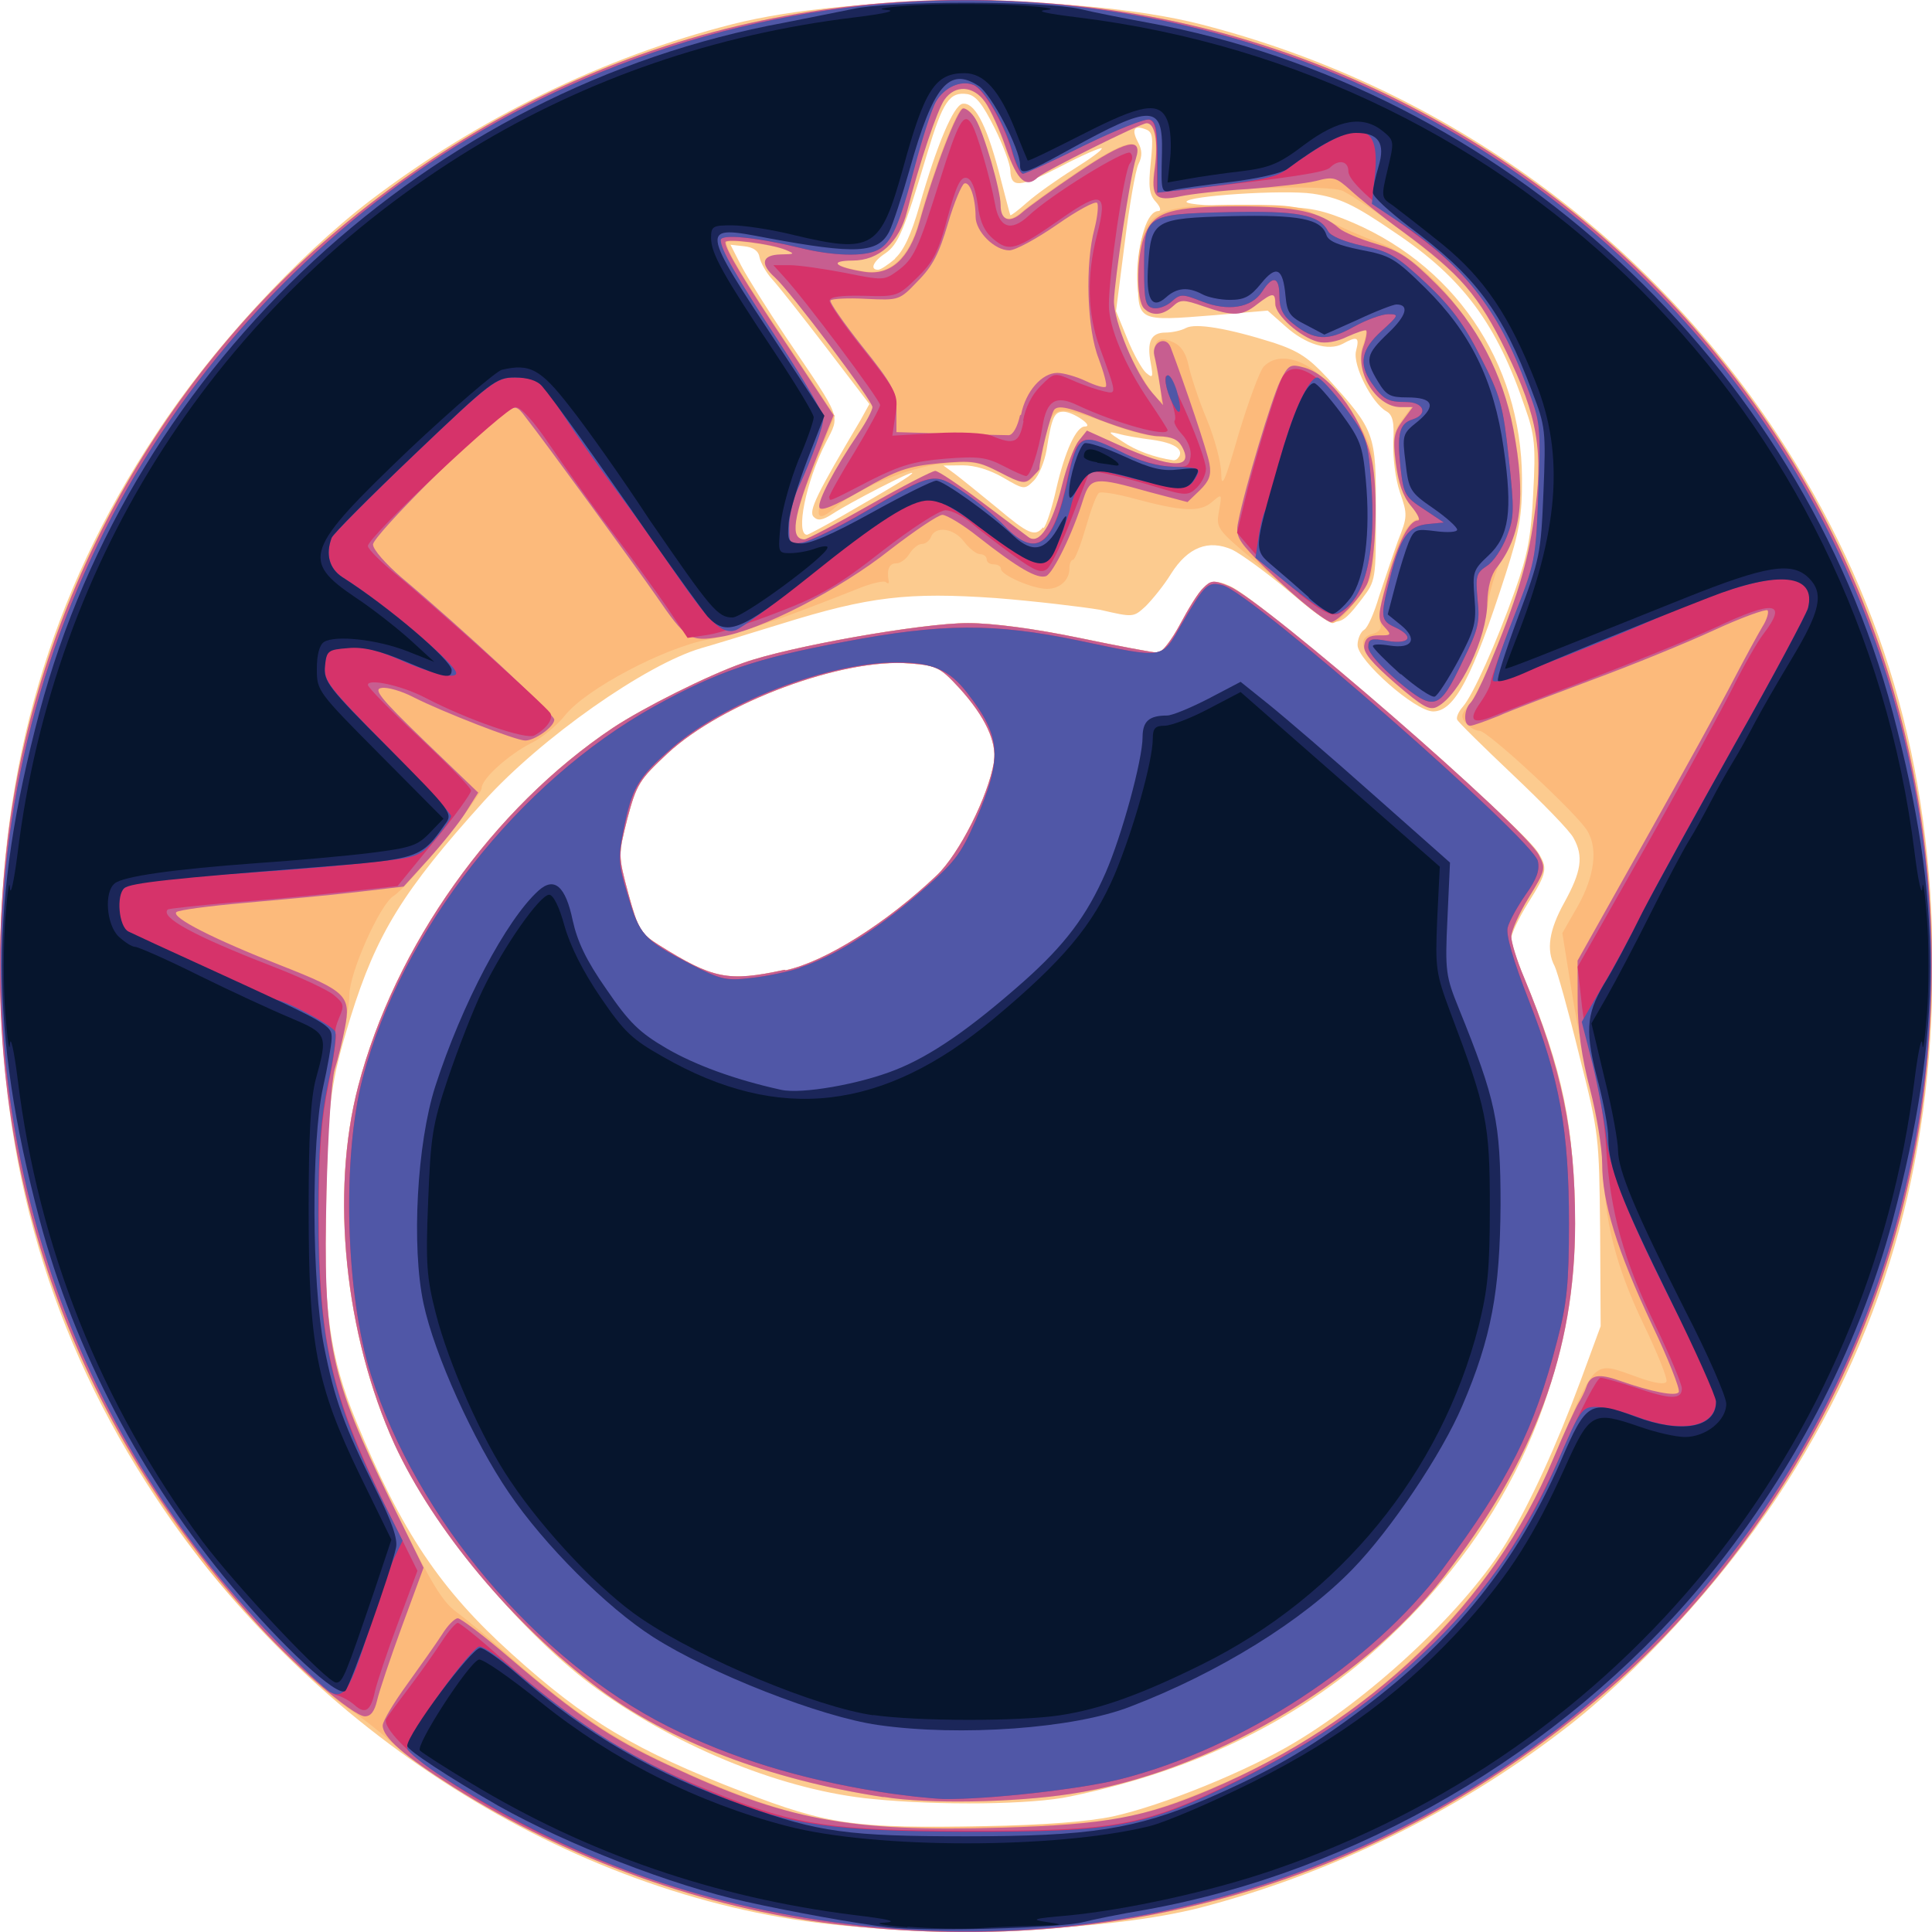 <?xml version="1.0" encoding="UTF-8" standalone="no"?>
<!-- Created with Inkscape (http://www.inkscape.org/) -->

<svg
   xmlns:dc="http://purl.org/dc/elements/1.1/"
   xmlns:cc="http://creativecommons.org/ns#"
   xmlns:rdf="http://www.w3.org/1999/02/22-rdf-syntax-ns#"
   xmlns:svg="http://www.w3.org/2000/svg"
   xmlns="http://www.w3.org/2000/svg"
   xmlns:sodipodi="http://sodipodi.sourceforge.net/DTD/sodipodi-0.dtd"
   xmlns:inkscape="http://www.inkscape.org/namespaces/inkscape"
   version="1.1"
   id="svg46"
   width="113.386"
   height="113.386"
   viewBox="0 0 113.386 113.386"
   sodipodi:docname="10_1.svg"
   inkscape:version="0.92.4 (5da689c313, 2019-01-14)">
  <defs
     id="defs50" />
  <sodipodi:namedview
     pagecolor="#ffffff"
     bordercolor="#666666"
     borderopacity="1"
     objecttolerance="10"
     gridtolerance="10"
     guidetolerance="10"
     inkscape:pageopacity="0"
     inkscape:pageshadow="2"
     inkscape:window-width="1366"
     inkscape:window-height="715"
     id="namedview48"
     showgrid="false"
     inkscape:zoom="1.9496253"
     inkscape:cx="1.8918366"
     inkscape:cy="1.8920375"
     inkscape:window-x="-8"
     inkscape:window-y="-8"
     inkscape:window-maximized="1"
     inkscape:current-layer="svg46" />
  <g
     id="g56"
     transform="matrix(29.97,0,0,29.967,0.013,0.009)">
    <path
       style="fill:#fccb8f;stroke-width:0.01"
       d="M 1.623,3.768 C 1.115,3.712 0.606,3.39 0.305,2.933 0.098,2.62 -1.0911357e-4,2.284 -1.0911357e-4,1.891 -1.0911357e-4,1.499 0.098,1.162 0.305,0.85 0.414,0.683 0.58,0.503 0.725,0.392 0.935,0.232 1.182,0.111 1.434,0.047 c 0.237,-0.06 0.679,-0.06 0.916,0 0.465,0.119 0.866,0.404 1.129,0.802 0.206,0.313 0.305,0.649 0.305,1.042 0,0.392 -0.098,0.729 -0.305,1.042 C 3.368,3.1 3.203,3.28 3.058,3.39 2.848,3.551 2.6,3.671 2.349,3.736 2.177,3.78 1.858,3.794 1.623,3.768 Z M 2.179,3.557 C 2.275,3.536 2.443,3.468 2.537,3.411 2.695,3.316 2.874,3.146 2.951,3.018 2.998,2.939 3.047,2.832 3.095,2.703 L 3.134,2.597 3.133,2.409 C 3.131,2.225 3.131,2.22 3.092,2.066 3.071,1.98 3.049,1.902 3.044,1.892 3.027,1.86 3.033,1.821 3.063,1.767 3.096,1.707 3.101,1.677 3.081,1.641 3.074,1.627 3.02,1.572 2.962,1.517 2.904,1.462 2.855,1.414 2.853,1.409 2.851,1.404 2.856,1.393 2.864,1.384 2.884,1.361 2.93,1.259 2.966,1.157 2.991,1.087 2.998,1.05 3.002,0.965 3.007,0.873 3.005,0.851 2.986,0.798 2.931,0.634 2.864,0.544 2.731,0.455 2.651,0.4 2.623,0.387 2.57,0.379 c -0.056,-0.008 -0.247,0.004 -0.247,0.016 0,0.005 0.055,0.009 0.123,0.009 0.108,0 0.13,0.003 0.184,0.024 0.215,0.084 0.349,0.28 0.35,0.509 3.648e-4,0.072 -0.005,0.103 -0.032,0.187 -0.065,0.202 -0.1,0.269 -0.142,0.269 -0.035,0 -0.148,-0.1 -0.148,-0.13 0,-0.012 0.006,-0.026 0.013,-0.03 0.007,-0.004 0.02,-0.034 0.029,-0.065 C 2.711,1.135 2.727,1.087 2.737,1.059 2.756,1.012 2.756,1.007 2.741,0.964 2.732,0.938 2.727,0.895 2.728,0.866 2.73,0.826 2.727,0.812 2.714,0.805 2.686,0.789 2.648,0.715 2.655,0.687 2.662,0.66 2.658,0.657 2.629,0.673 2.601,0.688 2.556,0.674 2.517,0.639 l -0.035,-0.031 -0.105,0.009 c -0.151,0.012 -0.149,0.013 -0.149,-0.075 0,-0.073 0.018,-0.129 0.04,-0.129 0.006,0 0.004,-0.008 -0.005,-0.018 -0.013,-0.014 -0.015,-0.029 -0.01,-0.077 0.005,-0.05 0.004,-0.06 -0.01,-0.065 -0.023,-0.009 -0.028,6.0208e-4 -0.015,0.025 0.008,0.015 0.009,0.027 0.001,0.043 -0.006,0.012 -0.018,0.082 -0.027,0.155 l -0.017,0.133 0.022,0.054 c 0.012,0.03 0.029,0.06 0.037,0.067 0.013,0.011 0.014,0.009 0.009,-0.019 -0.008,-0.042 3.083e-4,-0.06 0.029,-0.06 0.013,0 0.031,-0.004 0.04,-0.009 0.019,-0.01 0.082,5.63e-4 0.172,0.029 0.048,0.016 0.068,0.029 0.105,0.069 0.094,0.104 0.095,0.108 0.095,0.261 0,0.134 -3.869e-4,0.136 -0.027,0.171 -0.048,0.063 -0.053,0.062 -0.143,-0.014 -0.044,-0.037 -0.095,-0.074 -0.112,-0.082 -0.046,-0.02 -0.086,-0.005 -0.119,0.047 -0.014,0.023 -0.037,0.051 -0.05,0.064 -0.024,0.022 -0.024,0.022 -0.089,0.007 C 2.118,1.188 2.026,1.177 1.95,1.171 1.778,1.159 1.701,1.168 1.531,1.221 1.463,1.242 1.391,1.264 1.373,1.269 1.264,1.301 1.059,1.445 0.947,1.569 0.789,1.744 0.737,1.828 0.686,1.992 0.647,2.119 0.642,2.157 0.637,2.352 c -0.005,0.208 0.008,0.305 0.06,0.431 0.089,0.217 0.165,0.33 0.305,0.456 0.145,0.131 0.242,0.189 0.452,0.27 0.166,0.064 0.219,0.072 0.475,0.067 0.116,-0.002 0.203,-0.009 0.25,-0.019 z M 1.709,3.523 C 1.538,3.507 1.333,3.425 1.171,3.309 1.023,3.203 0.847,2.99 0.772,2.828 0.675,2.614 0.646,2.337 0.701,2.127 0.773,1.852 0.965,1.582 1.2,1.425 1.259,1.386 1.384,1.323 1.455,1.298 c 0.089,-0.032 0.35,-0.078 0.44,-0.078 0.049,4.8e-5 0.131,0.011 0.218,0.029 0.077,0.016 0.146,0.029 0.154,0.029 0.008,9.6e-5 0.029,-0.028 0.048,-0.063 0.041,-0.077 0.056,-0.087 0.098,-0.065 0.068,0.035 0.56,0.462 0.597,0.517 0.021,0.032 0.02,0.041 -0.018,0.101 -0.018,0.029 -0.033,0.06 -0.033,0.07 0,0.01 0.011,0.044 0.025,0.077 0.076,0.179 0.099,0.291 0.099,0.477 C 3.081,2.707 2.959,2.982 2.717,3.209 2.554,3.363 2.347,3.466 2.095,3.518 2.021,3.534 1.84,3.536 1.709,3.523 Z M 1.538,1.9 C 1.616,1.883 1.735,1.808 1.834,1.714 1.878,1.672 1.935,1.559 1.946,1.492 c 0.006,-0.039 -0.017,-0.089 -0.068,-0.145 -0.037,-0.04 -0.044,-0.044 -0.097,-0.048 -0.131,-0.011 -0.366,0.076 -0.474,0.176 -0.056,0.052 -0.061,0.061 -0.079,0.128 -0.018,0.072 -0.018,0.072 0.002,0.147 0.019,0.069 0.024,0.078 0.059,0.1 0.107,0.067 0.136,0.073 0.247,0.049 z M 1.649,1.01 c 0.099,-0.057 0.137,-0.08 0.137,-0.084 0,-0.005 -0.119,0.056 -0.156,0.08 -0.02,0.013 -0.029,0.014 -0.037,0.006 -0.011,-0.011 0.006,-0.045 0.092,-0.19 L 1.702,0.791 1.618,0.681 C 1.572,0.621 1.524,0.56 1.512,0.547 c -0.012,-0.013 -0.023,-0.033 -0.025,-0.043 -0.002,-0.013 -0.012,-0.02 -0.03,-0.022 l -0.027,-0.003 0.021,0.041 c 0.012,0.023 0.052,0.087 0.089,0.142 0.109,0.161 0.105,0.149 0.077,0.204 -0.04,0.078 -0.06,0.181 -0.037,0.181 0.002,0 0.034,-0.017 0.069,-0.037 z M 2.043,1.034 C 2.049,1.028 2.06,0.993 2.068,0.957 2.085,0.883 2.107,0.835 2.124,0.835 2.143,0.835 2.101,0.806 2.082,0.806 c -0.018,0 -0.023,0.011 -0.033,0.075 -0.004,0.023 -0.015,0.05 -0.025,0.06 -0.018,0.018 -0.019,0.018 -0.06,-0.006 -0.026,-0.015 -0.055,-0.024 -0.079,-0.024 l -0.038,4.2763e-4 0.022,0.016 c 0.012,0.009 0.049,0.039 0.082,0.066 0.063,0.053 0.075,0.058 0.091,0.039 z M 2.308,0.895 c 0.01,-0.016 -0.01,-0.028 -0.052,-0.034 -0.024,-0.003 -0.054,-0.008 -0.067,-0.012 -0.021,-0.005 -0.02,-0.003 0.008,0.015 0.026,0.018 0.064,0.032 0.1,0.037 0.004,5.4053e-4 0.009,-0.002 0.011,-0.007 z M 1.752,0.506 c 0.017,-0.015 0.032,-0.047 0.048,-0.103 0.035,-0.123 0.067,-0.196 0.084,-0.2 0.023,-0.004 0.046,0.037 0.071,0.131 0.012,0.046 0.022,0.085 0.023,0.087 2.525e-4,0.002 0.015,-0.009 0.033,-0.025 0.018,-0.016 0.059,-0.045 0.091,-0.065 0.032,-0.02 0.057,-0.038 0.055,-0.041 -0.002,-0.002 -0.039,0.014 -0.081,0.036 -0.08,0.041 -0.097,0.043 -0.098,0.007 -3.505e-4,-0.012 -0.014,-0.049 -0.031,-0.083 -0.023,-0.046 -0.036,-0.063 -0.053,-0.066 -0.035,-0.005 -0.048,0.014 -0.079,0.117 -0.045,0.151 -0.057,0.178 -0.082,0.195 -0.023,0.015 -0.031,0.032 -0.014,0.032 0.005,0 0.02,-0.01 0.034,-0.022 z"
       id="path70"
       inkscape:connector-curvature="0" />
    <path
       style="fill:#fcba7b;stroke-width:0.01"
       d="M 1.635,3.768 C 1.447,3.745 1.25,3.686 1.071,3.6 0.954,3.544 0.815,3.458 0.763,3.409 0.742,3.39 0.705,3.361 0.682,3.346 0.626,3.311 0.461,3.145 0.392,3.053 0.082,2.643 -0.046,2.167 0.014,1.648 0.068,1.187 0.306,0.748 0.662,0.449 1.081,0.098 1.583,-0.05 2.134,0.014 2.614,0.071 3.067,0.324 3.375,0.711 3.692,1.108 3.83,1.608 3.768,2.134 3.714,2.595 3.477,3.035 3.121,3.333 2.7,3.686 2.19,3.835 1.635,3.768 Z M 2.212,3.557 C 2.291,3.539 2.437,3.479 2.527,3.426 2.757,3.292 2.947,3.084 3.038,2.866 3.127,2.654 3.116,2.665 3.207,2.697 c 0.033,0.012 0.054,0.015 0.056,0.008 0.002,-0.006 -0.018,-0.056 -0.045,-0.112 C 3.164,2.481 3.14,2.386 3.14,2.286 3.14,2.249 3.13,2.183 3.116,2.131 3.103,2.081 3.085,1.992 3.076,1.933 L 3.059,1.827 3.09,1.773 C 3.122,1.715 3.129,1.662 3.108,1.627 3.089,1.594 2.913,1.431 2.897,1.431 c -0.008,0 -0.02,-0.007 -0.027,-0.015 -0.01,-0.012 -0.009,-0.018 0.003,-0.031 0.008,-0.009 0.026,-0.043 0.04,-0.074 C 2.995,1.127 3.026,0.976 3.008,0.854 2.993,0.76 2.916,0.604 2.854,0.543 2.81,0.499 2.679,0.4 2.63,0.374 c -0.025,-0.013 -0.251,-0.007 -0.318,0.009 -0.051,0.012 -0.06,0.003 -0.052,-0.055 0.007,-0.052 5.423e-4,-0.088 -0.016,-0.088 -0.012,0 -0.2,0.094 -0.213,0.106 -0.023,0.022 -0.04,0.007 -0.062,-0.056 C 1.957,0.255 1.938,0.214 1.928,0.199 1.905,0.167 1.87,0.165 1.848,0.194 c -0.014,0.02 -0.049,0.124 -0.073,0.218 -0.015,0.061 -0.055,0.097 -0.107,0.097 -0.048,3.3527e-4 -0.034,0.013 0.023,0.022 0.051,0.008 0.088,-0.025 0.108,-0.097 0.029,-0.104 0.075,-0.223 0.086,-0.223 0.006,0 0.017,0.009 0.024,0.021 0.016,0.026 0.049,0.139 0.049,0.168 0,0.03 0.017,0.037 0.042,0.015 0.011,-0.01 0.061,-0.046 0.11,-0.079 0.092,-0.062 0.127,-0.071 0.113,-0.027 -0.011,0.033 -0.042,0.237 -0.043,0.278 -2.66e-4,0.019 0.008,0.055 0.018,0.078 0.023,0.054 0.068,0.125 0.074,0.119 0.003,-0.003 1.882e-4,-0.028 -0.006,-0.055 -0.013,-0.059 -0.004,-0.075 0.031,-0.059 0.016,0.007 0.025,0.022 0.03,0.045 0.004,0.019 0.019,0.066 0.035,0.104 0.016,0.038 0.029,0.087 0.029,0.108 4.1e-4,0.031 0.007,0.017 0.034,-0.077 0.019,-0.063 0.041,-0.123 0.049,-0.132 0.021,-0.023 0.059,-0.021 0.096,0.005 0.042,0.03 0.106,0.118 0.115,0.16 0.009,0.044 0.009,0.208 -2.679e-4,0.243 -0.008,0.029 -0.061,0.094 -0.076,0.094 -0.005,0 -0.026,-0.014 -0.046,-0.031 -0.02,-0.017 -0.069,-0.059 -0.109,-0.093 -0.072,-0.06 -0.073,-0.063 -0.067,-0.096 0.006,-0.034 0.006,-0.034 -0.014,-0.017 -0.023,0.02 -0.057,0.019 -0.153,-0.007 -0.033,-0.009 -0.064,-0.014 -0.068,-0.011 -0.005,0.003 -0.016,0.033 -0.026,0.068 -0.01,0.034 -0.021,0.063 -0.025,0.063 -0.004,0 -0.007,0.008 -0.007,0.017 0,0.023 -0.019,0.04 -0.044,0.04 -0.028,0 -0.09,-0.027 -0.09,-0.039 0,-0.005 -0.006,-0.009 -0.014,-0.009 -0.008,0 -0.014,-0.004 -0.014,-0.01 0,-0.005 -0.006,-0.01 -0.013,-0.01 -0.007,0 -0.021,-0.011 -0.031,-0.024 -0.02,-0.027 -0.056,-0.032 -0.065,-0.01 -0.003,0.008 -0.011,0.014 -0.018,0.014 -0.007,0 -0.018,0.009 -0.024,0.019 -0.007,0.011 -0.018,0.019 -0.026,0.019 -0.014,0 -0.019,0.012 -0.015,0.034 0.001,0.005 -0.001,0.007 -0.005,0.003 -0.004,-0.004 -0.029,0.002 -0.056,0.013 -0.156,0.062 -0.23,0.087 -0.292,0.099 -0.086,0.016 -0.24,0.097 -0.281,0.149 -0.015,0.019 -0.044,0.043 -0.064,0.053 -0.046,0.023 -0.099,0.071 -0.099,0.089 0,0.016 -0.145,0.195 -0.172,0.211 -0.027,0.016 -0.087,0.151 -0.087,0.194 0,0.019 -0.009,0.067 -0.02,0.107 -0.017,0.059 -0.021,0.107 -0.025,0.277 -0.007,0.307 0.004,0.357 0.141,0.638 0.063,0.128 0.086,0.167 0.114,0.187 0.019,0.014 0.07,0.056 0.112,0.094 0.113,0.099 0.193,0.153 0.304,0.205 0.136,0.064 0.263,0.106 0.351,0.116 0.114,0.013 0.474,0.004 0.554,-0.014 z M 1.728,3.519 C 1.506,3.485 1.31,3.41 1.171,3.306 1.004,3.181 0.849,2.995 0.772,2.828 0.675,2.614 0.646,2.337 0.701,2.127 0.773,1.852 0.965,1.582 1.2,1.425 1.259,1.386 1.384,1.323 1.455,1.298 c 0.089,-0.032 0.35,-0.078 0.44,-0.078 0.049,4.8e-5 0.131,0.011 0.218,0.029 0.077,0.016 0.146,0.029 0.154,0.029 0.008,1.229e-4 0.027,-0.025 0.043,-0.055 0.016,-0.03 0.036,-0.063 0.046,-0.072 0.015,-0.015 0.02,-0.016 0.051,-0.003 0.069,0.029 0.577,0.47 0.606,0.526 0.014,0.027 0.013,0.03 -0.02,0.084 -0.019,0.031 -0.034,0.065 -0.034,0.076 0,0.011 0.011,0.047 0.025,0.08 0.074,0.179 0.1,0.303 0.1,0.482 -2.78e-5,0.25 -0.079,0.463 -0.258,0.693 -0.163,0.21 -0.463,0.384 -0.73,0.424 -0.112,0.017 -0.279,0.02 -0.365,0.006 z M 1.538,1.9 C 1.616,1.883 1.735,1.808 1.834,1.714 1.878,1.672 1.935,1.559 1.946,1.492 c 0.006,-0.039 -0.017,-0.089 -0.068,-0.145 -0.037,-0.04 -0.044,-0.044 -0.097,-0.048 -0.131,-0.011 -0.366,0.076 -0.474,0.176 -0.056,0.052 -0.061,0.061 -0.079,0.128 -0.018,0.072 -0.018,0.072 0.002,0.147 0.019,0.069 0.024,0.078 0.059,0.1 0.107,0.067 0.136,0.073 0.247,0.049 z M 2.732,1.338 c -0.065,-0.056 -0.08,-0.088 -0.044,-0.097 0.013,-0.004 0.018,-0.01 0.014,-0.022 -0.007,-0.021 0.027,-0.147 0.048,-0.179 0.008,-0.012 0.019,-0.023 0.025,-0.023 0.006,0 -3.063e-4,-0.013 -0.013,-0.028 -0.016,-0.019 -0.025,-0.045 -0.03,-0.084 -0.006,-0.048 -0.004,-0.06 0.013,-0.083 l 0.02,-0.027 h -0.024 c -0.047,0 -0.09,-0.069 -0.073,-0.118 0.006,-0.016 0.008,-0.03 0.006,-0.032 -0.002,-0.002 -0.019,0.004 -0.037,0.012 -0.02,0.01 -0.043,0.014 -0.058,0.01 -0.034,-0.009 -0.083,-0.052 -0.083,-0.074 0,-0.023 -0.005,-0.023 -0.036,8.5347e-4 -0.029,0.023 -0.046,0.024 -0.103,0.004 -0.04,-0.013 -0.045,-0.013 -0.059,0 -0.018,0.018 -0.044,0.019 -0.06,0.003 -0.016,-0.016 -0.015,-0.107 0.002,-0.146 0.018,-0.044 0.053,-0.054 0.189,-0.054 0.106,0 0.116,0.002 0.165,0.028 0.029,0.015 0.075,0.035 0.103,0.045 0.11,0.037 0.231,0.199 0.264,0.355 0.023,0.11 0.019,0.186 -0.013,0.247 -0.015,0.029 -0.03,0.074 -0.034,0.102 -0.011,0.081 -0.061,0.182 -0.102,0.203 -0.015,0.008 -0.029,-1.642e-4 -0.081,-0.044 z M 1.702,0.989 c 0.065,-0.037 0.123,-0.067 0.129,-0.067 0.006,0 0.046,0.027 0.09,0.06 0.044,0.033 0.085,0.064 0.093,0.07 0.021,0.015 0.046,-0.024 0.065,-0.101 0.009,-0.037 0.024,-0.077 0.033,-0.088 l 0.016,-0.02 0.062,0.028 c 0.104,0.047 0.149,0.048 0.124,0.003 -0.007,-0.014 -0.02,-0.019 -0.043,-0.019 -0.018,0 -0.062,-0.011 -0.098,-0.025 -0.036,-0.014 -0.076,-0.026 -0.088,-0.026 -0.025,-0.001 -0.032,0.013 -0.044,0.082 -0.003,0.02 -0.012,0.042 -0.02,0.05 -0.012,0.012 -0.02,0.011 -0.061,-0.01 -0.043,-0.022 -0.054,-0.024 -0.116,-0.018 -0.066,0.007 -0.167,0.049 -0.212,0.088 -0.055,0.048 -0.029,-0.029 0.051,-0.147 0.015,-0.022 0.027,-0.045 0.027,-0.051 0,-0.013 -0.161,-0.227 -0.191,-0.254 -0.03,-0.027 -0.025,-0.044 0.011,-0.045 0.028,-5.5061e-4 0.029,-0.001 0.01,-0.009 -0.029,-0.012 -0.118,-0.023 -0.118,-0.015 0,0.014 0.035,0.073 0.122,0.203 l 0.09,0.136 -0.033,0.082 C 1.552,1.013 1.546,1.056 1.575,1.056 c 0.005,0 0.062,-0.03 0.127,-0.067 z"
       id="path68"
       inkscape:connector-curvature="0" />
    <path
       style="fill:#c75e90;stroke-width:0.01"
       d="M 1.635,3.768 C 1.38,3.737 1.112,3.641 0.888,3.5 0.79,3.438 0.749,3.402 0.749,3.379 c 0,-0.009 0.022,-0.045 0.048,-0.081 0.026,-0.036 0.057,-0.08 0.068,-0.097 0.011,-0.018 0.025,-0.032 0.031,-0.032 0.006,0 0.052,0.035 0.102,0.078 0.131,0.112 0.197,0.157 0.309,0.209 0.23,0.108 0.355,0.132 0.656,0.123 0.202,-0.006 0.278,-0.02 0.407,-0.075 0.314,-0.134 0.553,-0.364 0.671,-0.647 0.022,-0.053 0.045,-0.102 0.05,-0.11 0.005,-0.008 0.012,-0.022 0.015,-0.031 0.008,-0.024 0.024,-0.027 0.066,-0.012 0.063,0.022 0.11,0.031 0.115,0.022 0.003,-0.005 -0.02,-0.064 -0.052,-0.131 -0.069,-0.147 -0.098,-0.24 -0.098,-0.316 0,-0.031 -0.011,-0.097 -0.024,-0.147 -0.016,-0.061 -0.024,-0.117 -0.024,-0.171 l -1.8e-4,-0.08 0.133,-0.237 c 0.073,-0.13 0.151,-0.271 0.173,-0.314 0.022,-0.042 0.047,-0.088 0.056,-0.103 0.009,-0.014 0.013,-0.029 0.01,-0.032 -0.003,-0.003 -0.051,0.014 -0.105,0.039 -0.054,0.025 -0.162,0.069 -0.238,0.097 -0.077,0.029 -0.16,0.06 -0.184,0.071 -0.025,0.01 -0.05,0.019 -0.055,0.019 -0.014,0 -0.013,-0.032 5.395e-4,-0.045 0.006,-0.006 0.021,-0.036 0.034,-0.067 0.056,-0.134 0.078,-0.206 0.09,-0.294 C 3.023,0.885 3.011,0.815 2.949,0.688 2.896,0.579 2.859,0.536 2.746,0.453 2.706,0.424 2.66,0.387 2.644,0.372 2.616,0.347 2.611,0.345 2.577,0.354 c -0.02,0.005 -0.081,0.012 -0.134,0.016 -0.053,0.003 -0.112,0.01 -0.131,0.014 -0.05,0.011 -0.059,0.002 -0.051,-0.055 0.007,-0.052 5.423e-4,-0.088 -0.016,-0.088 -0.012,0 -0.2,0.094 -0.213,0.106 -0.023,0.022 -0.04,0.007 -0.062,-0.056 -0.012,-0.036 -0.031,-0.077 -0.041,-0.091 -0.023,-0.033 -0.059,-0.035 -0.08,-0.005 -0.014,0.02 -0.049,0.124 -0.073,0.218 -0.015,0.061 -0.055,0.097 -0.107,0.097 -0.048,3.3527e-4 -0.034,0.013 0.023,0.022 0.051,0.008 0.088,-0.025 0.108,-0.097 0.029,-0.104 0.075,-0.223 0.086,-0.223 0.006,0 0.017,0.009 0.024,0.021 0.016,0.026 0.049,0.139 0.049,0.168 0,0.03 0.017,0.037 0.042,0.015 0.011,-0.01 0.061,-0.046 0.11,-0.079 0.092,-0.062 0.127,-0.071 0.113,-0.027 -0.011,0.033 -0.042,0.238 -0.043,0.279 -5.367e-4,0.04 0.042,0.142 0.075,0.18 l 0.021,0.024 -0.006,-0.038 c -0.003,-0.021 -0.008,-0.048 -0.011,-0.059 -0.006,-0.026 0.023,-0.04 0.032,-0.016 0.028,0.074 0.072,0.204 0.076,0.228 0.004,0.022 -5.597e-4,0.034 -0.019,0.052 l -0.024,0.023 -0.076,-0.02 C 2.143,0.933 2.135,0.934 2.121,0.977 2.1,1.045 2.062,1.122 2.048,1.128 c -0.017,0.006 -0.054,-0.015 -0.133,-0.077 -0.03,-0.024 -0.062,-0.043 -0.07,-0.043 -0.008,0 -0.054,0.031 -0.102,0.068 -0.098,0.078 -0.255,0.159 -0.333,0.171 -0.06,0.01 -0.067,0.005 -0.126,-0.081 C 1.245,1.11 1.066,0.864 1.029,0.817 1.012,0.794 1.009,0.794 0.988,0.808 0.938,0.841 0.73,1.049 0.73,1.066 c 0,0.01 0.025,0.038 0.055,0.064 0.119,0.1 0.3,0.268 0.3,0.279 0,0.014 -0.038,0.041 -0.057,0.041 -0.018,0 -0.162,-0.056 -0.219,-0.085 -0.023,-0.012 -0.051,-0.02 -0.062,-0.018 -0.017,0.002 -0.004,0.019 0.084,0.104 l 0.105,0.101 -0.024,0.038 c -0.013,0.021 -0.046,0.062 -0.073,0.092 l -0.049,0.054 -0.094,0.011 c -0.051,0.006 -0.15,0.015 -0.218,0.021 -0.069,0.006 -0.129,0.014 -0.133,0.018 -0.011,0.01 0.073,0.053 0.206,0.105 0.127,0.05 0.136,0.059 0.124,0.122 -0.005,0.026 -0.014,0.062 -0.02,0.081 -0.006,0.019 -0.013,0.122 -0.016,0.239 -0.007,0.3 0.006,0.361 0.126,0.607 l 0.064,0.13 -0.042,0.114 c -0.023,0.063 -0.045,0.128 -0.049,0.146 -0.005,0.021 -0.012,0.031 -0.024,0.031 -0.023,0 -0.146,-0.106 -0.222,-0.193 C 0.108,2.736 -0.053,2.222 0.014,1.648 0.068,1.187 0.306,0.748 0.662,0.449 1.081,0.098 1.583,-0.05 2.134,0.014 2.614,0.071 3.067,0.324 3.375,0.711 3.692,1.108 3.83,1.608 3.768,2.134 3.714,2.595 3.477,3.035 3.121,3.333 2.7,3.686 2.19,3.835 1.635,3.768 Z M 1.702,0.989 C 1.767,0.952 1.825,0.922 1.831,0.922 c 0.006,0 0.046,0.027 0.09,0.06 0.044,0.033 0.085,0.064 0.093,0.07 0.021,0.015 0.046,-0.024 0.065,-0.101 0.009,-0.037 0.024,-0.077 0.033,-0.088 l 0.016,-0.02 0.062,0.028 c 0.104,0.047 0.149,0.048 0.124,0.003 -0.008,-0.014 -0.02,-0.019 -0.046,-0.02 -0.02,-8.929e-5 -0.071,-0.015 -0.115,-0.032 -0.06,-0.025 -0.081,-0.029 -0.089,-0.02 -0.007,0.009 -0.029,0.096 -0.029,0.116 0,0.002 -0.007,0.009 -0.015,0.017 -0.013,0.013 -0.02,0.012 -0.062,-0.01 -0.043,-0.022 -0.053,-0.024 -0.119,-0.018 -0.062,0.006 -0.083,0.013 -0.152,0.053 -0.056,0.032 -0.081,0.042 -0.083,0.033 -0.003,-0.013 0.029,-0.074 0.077,-0.145 0.015,-0.022 0.027,-0.045 0.027,-0.051 0,-0.013 -0.161,-0.227 -0.191,-0.254 -0.03,-0.027 -0.025,-0.044 0.011,-0.045 0.028,-5.5061e-4 0.029,-0.001 0.01,-0.009 -0.029,-0.012 -0.118,-0.023 -0.118,-0.015 0,0.014 0.035,0.073 0.122,0.203 l 0.09,0.136 -0.033,0.082 C 1.552,1.013 1.546,1.056 1.575,1.056 c 0.005,0 0.062,-0.03 0.127,-0.067 z M 1.999,0.812 c 0.009,-0.046 0.041,-0.082 0.071,-0.082 0.012,0 0.037,0.007 0.056,0.016 0.019,0.009 0.036,0.014 0.039,0.011 0.003,-0.003 -0.004,-0.028 -0.014,-0.055 -0.023,-0.058 -0.027,-0.185 -0.008,-0.255 0.006,-0.024 0.008,-0.046 0.005,-0.05 -0.004,-0.004 -0.039,0.015 -0.079,0.043 -0.039,0.027 -0.081,0.05 -0.093,0.05 -0.029,0 -0.066,-0.037 -0.066,-0.066 -1.987e-4,-0.037 -0.011,-0.069 -0.022,-0.065 -0.005,0.002 -0.02,0.037 -0.032,0.078 -0.017,0.058 -0.03,0.084 -0.059,0.113 -0.036,0.038 -0.037,0.038 -0.101,0.035 -0.035,-0.002 -0.067,-3.5437e-4 -0.07,0.003 -0.003,0.003 0.025,0.043 0.062,0.09 0.06,0.075 0.067,0.089 0.067,0.126 v 0.042 l 0.103,0.003 c 0.057,0.002 0.11,0.003 0.117,0.003 0.008,-2.9648e-4 0.017,-0.016 0.022,-0.039 z M 1.728,3.519 C 1.506,3.485 1.31,3.41 1.171,3.306 1.004,3.181 0.849,2.995 0.772,2.828 0.675,2.614 0.646,2.337 0.701,2.127 0.773,1.852 0.965,1.582 1.2,1.425 1.259,1.386 1.384,1.323 1.455,1.298 c 0.089,-0.032 0.35,-0.078 0.44,-0.078 0.049,4.8e-5 0.131,0.011 0.218,0.029 0.077,0.016 0.146,0.029 0.154,0.029 0.008,1.229e-4 0.027,-0.025 0.043,-0.055 0.016,-0.03 0.036,-0.063 0.046,-0.072 0.015,-0.015 0.02,-0.016 0.051,-0.003 0.069,0.029 0.577,0.47 0.606,0.526 0.014,0.027 0.013,0.03 -0.02,0.084 -0.019,0.031 -0.034,0.065 -0.034,0.076 0,0.011 0.011,0.047 0.025,0.08 0.074,0.179 0.1,0.303 0.1,0.482 -2.78e-5,0.25 -0.079,0.463 -0.258,0.693 -0.163,0.21 -0.463,0.384 -0.73,0.424 -0.112,0.017 -0.279,0.02 -0.365,0.006 z M 1.538,1.9 C 1.616,1.883 1.735,1.808 1.834,1.714 1.878,1.672 1.935,1.559 1.946,1.492 c 0.006,-0.039 -0.017,-0.089 -0.068,-0.145 -0.037,-0.04 -0.044,-0.044 -0.097,-0.048 -0.131,-0.011 -0.366,0.076 -0.474,0.176 -0.056,0.052 -0.061,0.061 -0.079,0.128 -0.018,0.072 -0.018,0.072 0.002,0.147 0.019,0.069 0.024,0.078 0.059,0.1 0.107,0.067 0.136,0.073 0.247,0.049 z M 2.732,1.338 c -0.046,-0.04 -0.063,-0.06 -0.061,-0.074 0.002,-0.015 0.01,-0.02 0.029,-0.02 0.024,3.255e-4 0.025,-8.324e-4 0.011,-0.016 -0.014,-0.015 -0.014,-0.023 0.005,-0.09 0.021,-0.076 0.043,-0.119 0.06,-0.119 0.006,0 -3.063e-4,-0.013 -0.013,-0.028 -0.016,-0.019 -0.025,-0.045 -0.03,-0.084 -0.006,-0.048 -0.004,-0.06 0.013,-0.083 l 0.02,-0.027 h -0.024 c -0.047,0 -0.09,-0.069 -0.073,-0.118 0.006,-0.016 0.008,-0.03 0.006,-0.032 -0.002,-0.002 -0.019,0.004 -0.037,0.012 -0.02,0.01 -0.043,0.014 -0.058,0.01 -0.034,-0.009 -0.083,-0.052 -0.083,-0.074 0,-0.023 -0.005,-0.023 -0.036,8.5347e-4 -0.029,0.023 -0.046,0.024 -0.104,0.004 -0.04,-0.014 -0.046,-0.014 -0.061,0 -0.02,0.018 -0.041,0.019 -0.056,0.004 -0.016,-0.016 -0.015,-0.107 0.002,-0.146 0.018,-0.044 0.053,-0.054 0.185,-0.054 0.109,0 0.159,0.011 0.195,0.043 0.008,0.007 0.04,0.021 0.071,0.03 0.047,0.014 0.067,0.027 0.121,0.081 0.078,0.078 0.128,0.173 0.149,0.282 0.025,0.133 0.016,0.209 -0.032,0.271 -0.012,0.015 -0.018,0.039 -0.019,0.069 -2.89e-4,0.069 -0.054,0.181 -0.098,0.204 -0.015,0.008 -0.029,-2.227e-4 -0.081,-0.045 z M 2.549,1.178 c -0.026,-0.022 -0.066,-0.059 -0.089,-0.083 -0.036,-0.037 -0.041,-0.047 -0.036,-0.072 0.013,-0.067 0.066,-0.243 0.082,-0.276 0.017,-0.034 0.02,-0.035 0.049,-0.027 0.055,0.016 0.119,0.108 0.133,0.192 0.011,0.068 0.004,0.201 -0.012,0.233 -0.015,0.029 -0.058,0.073 -0.07,0.073 -0.006,-2.823e-4 -0.032,-0.019 -0.058,-0.041 z"
       id="path66"
       inkscape:connector-curvature="0" />
    <path
       style="fill:#d6336a;stroke-width:0.01"
       d="M 1.661,3.768 C 1.37,3.732 1.093,3.632 0.869,3.482 0.801,3.437 0.747,3.381 0.756,3.366 c 0.003,-0.006 0.024,-0.034 0.046,-0.063 0.022,-0.029 0.05,-0.069 0.063,-0.089 0.013,-0.02 0.027,-0.036 0.031,-0.036 0.004,-3.84e-5 0.043,0.031 0.086,0.07 C 1.139,3.386 1.235,3.446 1.418,3.518 1.561,3.574 1.635,3.585 1.891,3.585 2.188,3.586 2.24,3.576 2.426,3.485 2.583,3.407 2.687,3.334 2.807,3.218 2.917,3.11 2.988,3.003 3.062,2.835 c 0.033,-0.075 0.065,-0.137 0.072,-0.137 0.006,0 0.037,0.009 0.068,0.019 0.069,0.024 0.091,0.024 0.091,0.002 C 3.293,2.71 3.269,2.653 3.24,2.593 3.179,2.467 3.153,2.374 3.145,2.25 3.142,2.201 3.131,2.13 3.121,2.091 3.111,2.053 3.099,1.992 3.096,1.957 L 3.089,1.893 3.224,1.655 C 3.298,1.524 3.374,1.384 3.394,1.344 c 0.02,-0.04 0.046,-0.086 0.059,-0.103 0.048,-0.063 0.021,-0.067 -0.095,-0.012 -0.045,0.021 -0.155,0.066 -0.244,0.1 -0.089,0.034 -0.175,0.067 -0.192,0.074 -0.04,0.016 -0.048,0.007 -0.023,-0.028 0.011,-0.016 0.02,-0.034 0.02,-0.04 0,-0.006 0.02,-0.062 0.044,-0.123 C 3.007,1.101 3.007,1.097 3.012,0.964 3.017,0.833 3.017,0.826 2.991,0.757 2.936,0.612 2.884,0.541 2.772,0.459 2.683,0.393 2.64,0.353 2.64,0.335 c 0,-0.02 -0.019,-0.024 -0.036,-0.007 -0.009,0.009 -0.071,0.019 -0.284,0.043 l -0.055,0.006 v -0.069 c 0,-0.053 -0.003,-0.07 -0.015,-0.074 -0.008,-0.003 -0.065,0.02 -0.127,0.05 -0.062,0.031 -0.117,0.056 -0.121,0.056 -0.005,1.2049e-4 -0.015,-0.021 -0.022,-0.047 -0.016,-0.054 -0.055,-0.12 -0.075,-0.127 -0.025,-0.01 -0.057,0.005 -0.073,0.032 -0.009,0.015 -0.027,0.072 -0.042,0.128 -0.03,0.114 -0.045,0.149 -0.072,0.163 -0.026,0.014 -0.089,0.012 -0.153,-0.004 -0.082,-0.02 -0.155,-0.028 -0.155,-0.015 0,0.018 0.029,0.069 0.116,0.202 0.047,0.072 0.085,0.137 0.085,0.146 0,0.017 -0.021,0.076 -0.049,0.137 -0.01,0.021 -0.018,0.055 -0.018,0.076 0,0.035 0.001,0.036 0.027,0.031 0.015,-0.003 0.069,-0.029 0.12,-0.059 0.138,-0.08 0.136,-0.079 0.194,-0.04 0.027,0.018 0.064,0.049 0.082,0.068 0.061,0.063 0.095,0.038 0.122,-0.09 0.019,-0.09 0.027,-0.095 0.096,-0.06 0.031,0.016 0.076,0.03 0.1,0.032 0.039,0.003 0.043,0.001 0.046,-0.019 0.002,-0.013 -0.005,-0.031 -0.017,-0.044 -0.011,-0.012 -0.017,-0.024 -0.014,-0.027 0.003,-0.003 -8.219e-4,-0.023 -0.009,-0.044 -0.008,-0.021 -0.012,-0.04 -0.008,-0.043 0.009,-0.006 0.078,0.155 0.078,0.182 0,0.011 -0.008,0.027 -0.018,0.037 -0.017,0.016 -0.022,0.016 -0.084,-0.003 C 2.223,0.941 2.18,0.93 2.164,0.927 l -0.03,-0.006 -0.035,0.091 c -0.019,0.05 -0.041,0.096 -0.049,0.102 -0.011,0.009 -0.024,0.004 -0.064,-0.025 -0.028,-0.02 -0.065,-0.049 -0.082,-0.063 -0.017,-0.015 -0.041,-0.027 -0.053,-0.027 -0.012,9.6e-6 -0.066,0.035 -0.124,0.08 -0.084,0.066 -0.121,0.088 -0.202,0.119 -0.054,0.021 -0.117,0.042 -0.139,0.045 l -0.04,0.006 -0.041,-0.061 C 1.282,1.155 1.233,1.087 1.195,1.037 1.157,0.987 1.104,0.912 1.076,0.871 c -0.031,-0.046 -0.056,-0.074 -0.067,-0.074 -0.019,0 -0.289,0.254 -0.289,0.272 2.016e-5,0.006 0.026,0.032 0.058,0.058 0.066,0.054 0.289,0.254 0.299,0.269 0.007,0.011 -0.007,0.031 -0.031,0.044 -0.016,0.009 -0.13,-0.03 -0.216,-0.075 -0.045,-0.023 -0.11,-0.037 -0.11,-0.024 0,0.005 0.045,0.051 0.101,0.103 0.055,0.052 0.101,0.098 0.101,0.104 0,0.006 -0.032,0.05 -0.072,0.099 l -0.072,0.088 -0.099,0.011 c -0.054,0.006 -0.155,0.016 -0.223,0.021 -0.069,0.006 -0.126,0.012 -0.128,0.014 -0.015,0.015 0.05,0.051 0.202,0.11 0.057,0.022 0.113,0.048 0.124,0.058 0.019,0.016 0.02,0.02 0.01,0.043 -0.006,0.014 -0.01,0.029 -0.007,0.033 0.002,0.004 -0.004,0.048 -0.014,0.098 C 0.629,2.191 0.624,2.252 0.624,2.378 0.624,2.632 0.648,2.734 0.765,2.971 l 0.052,0.105 -0.038,0.102 c -0.021,0.056 -0.041,0.116 -0.045,0.133 -0.008,0.039 -0.019,0.047 -0.04,0.028 -0.009,-0.008 -0.025,-0.017 -0.037,-0.02 C 0.626,3.309 0.454,3.128 0.378,3.024 0.086,2.631 -0.042,2.152 0.014,1.67 0.094,0.989 0.541,0.4 1.176,0.141 1.893,-0.152 2.712,0.021 3.251,0.578 c 0.707,0.731 0.707,1.896 0,2.627 C 2.837,3.633 2.248,3.841 1.661,3.768 Z M 1.723,3.509 C 1.566,3.484 1.432,3.443 1.308,3.381 1.05,3.251 0.815,2.973 0.726,2.692 0.676,2.534 0.669,2.266 0.71,2.11 0.787,1.821 1.015,1.531 1.281,1.383 1.404,1.315 1.48,1.289 1.651,1.257 c 0.194,-0.037 0.296,-0.037 0.46,-0.003 0.172,0.036 0.162,0.038 0.203,-0.033 0.045,-0.077 0.051,-0.083 0.08,-0.075 0.056,0.014 0.606,0.496 0.617,0.54 0.004,0.018 -0.002,0.035 -0.024,0.066 -0.016,0.023 -0.032,0.052 -0.035,0.064 -0.004,0.014 0.011,0.065 0.041,0.142 0.061,0.155 0.079,0.256 0.079,0.438 -1.593e-4,0.118 -0.004,0.157 -0.023,0.229 C 3.004,2.8 2.954,2.899 2.825,3.072 2.687,3.257 2.432,3.424 2.194,3.484 2.115,3.504 1.934,3.524 1.848,3.523 1.822,3.522 1.766,3.516 1.723,3.509 Z M 1.565,1.895 c 0.067,-0.022 0.147,-0.071 0.233,-0.145 0.071,-0.061 0.082,-0.075 0.112,-0.143 0.053,-0.123 0.051,-0.164 -0.017,-0.251 -0.035,-0.045 -0.068,-0.059 -0.137,-0.059 -0.134,5.76e-5 -0.336,0.077 -0.44,0.167 -0.068,0.059 -0.079,0.078 -0.096,0.164 -0.01,0.051 -0.01,0.064 0.009,0.125 0.023,0.078 0.031,0.087 0.121,0.134 0.06,0.031 0.071,0.034 0.12,0.028 0.029,-0.003 0.073,-0.012 0.097,-0.02 z M 2.737,1.334 c -0.034,-0.029 -0.058,-0.056 -0.058,-0.067 0,-0.016 0.005,-0.018 0.038,-0.012 0.044,0.007 0.053,-0.009 0.014,-0.027 -0.028,-0.013 -0.029,-0.02 -0.009,-0.098 0.02,-0.079 0.035,-0.1 0.074,-0.104 l 0.031,-0.003 -0.039,-0.026 C 2.751,0.973 2.748,0.968 2.742,0.914 2.735,0.849 2.74,0.829 2.766,0.821 2.797,0.811 2.788,0.787 2.753,0.787 2.717,0.787 2.708,0.782 2.685,0.749 2.66,0.712 2.665,0.684 2.705,0.648 c 0.034,-0.031 0.035,-0.033 0.013,-0.033 -0.012,-2.496e-5 -0.043,0.011 -0.068,0.025 -0.05,0.028 -0.077,0.027 -0.119,-0.007 -0.019,-0.015 -0.026,-0.029 -0.026,-0.053 0,-0.039 -0.013,-0.042 -0.034,-0.009 -0.021,0.032 -0.067,0.039 -0.118,0.019 -0.038,-0.015 -0.042,-0.015 -0.059,1.3893e-4 -0.01,0.009 -0.026,0.015 -0.036,0.013 -0.015,-0.003 -0.018,-0.013 -0.018,-0.077 0,-0.106 0.002,-0.107 0.165,-0.111 0.136,-0.003 0.178,0.005 0.195,0.037 0.005,0.01 0.032,0.021 0.068,0.029 0.053,0.011 0.067,0.02 0.124,0.073 0.049,0.046 0.075,0.081 0.107,0.145 0.039,0.076 0.044,0.095 0.055,0.197 0.011,0.102 0.011,0.117 -0.004,0.155 -0.009,0.023 -0.026,0.049 -0.039,0.057 -0.021,0.014 -0.022,0.02 -0.018,0.066 0.005,0.045 0.001,0.059 -0.029,0.12 C 2.818,1.391 2.809,1.394 2.737,1.334 Z M 2.543,1.161 c -0.034,-0.027 -0.075,-0.064 -0.091,-0.083 l -0.03,-0.035 0.014,-0.058 c 0.016,-0.069 0.059,-0.212 0.073,-0.243 0.019,-0.041 0.07,-0.017 0.128,0.061 0.038,0.051 0.041,0.06 0.047,0.134 0.012,0.144 -0.01,0.235 -0.062,0.264 -0.014,0.007 -0.03,-5.079e-4 -0.079,-0.039 z M 1.623,0.974 c 0,-0.004 0.022,-0.044 0.05,-0.089 0.027,-0.045 0.05,-0.087 0.05,-0.092 0,-0.01 -0.148,-0.208 -0.189,-0.252 l -0.02,-0.022 h 0.032 c 0.018,0 0.066,0.007 0.108,0.015 0.074,0.015 0.077,0.015 0.102,-0.003 0.033,-0.024 0.041,-0.041 0.084,-0.178 0.036,-0.115 0.047,-0.135 0.062,-0.111 0.011,0.017 0.037,0.108 0.046,0.157 0.008,0.047 0.031,0.055 0.065,0.024 0.044,-0.042 0.191,-0.132 0.2,-0.124 0.005,0.005 0.005,0.014 -0.001,0.021 -0.011,0.013 -0.041,0.217 -0.041,0.277 0,0.044 0.031,0.118 0.08,0.19 0.019,0.028 0.035,0.053 0.035,0.055 0,0.015 -0.103,-0.014 -0.177,-0.049 -0.042,-0.02 -0.06,-0.009 -0.068,0.042 -0.008,0.05 -0.024,0.097 -0.032,0.097 -0.004,0 -0.024,-0.009 -0.045,-0.02 -0.033,-0.017 -0.049,-0.019 -0.113,-0.014 -0.061,0.005 -0.088,0.013 -0.144,0.041 -0.087,0.045 -0.083,0.043 -0.083,0.035 z m 0.38,-0.15 c 0.004,-0.025 0.017,-0.051 0.034,-0.068 0.027,-0.027 0.027,-0.027 0.064,-0.011 0.02,0.009 0.047,0.018 0.06,0.021 0.026,0.006 0.026,0.007 -0.008,-0.086 -0.024,-0.066 -0.026,-0.141 -0.005,-0.221 0.021,-0.082 0.01,-0.087 -0.069,-0.032 -0.09,0.063 -0.103,0.067 -0.134,0.041 -0.018,-0.015 -0.027,-0.035 -0.031,-0.069 -0.005,-0.032 -0.012,-0.049 -0.022,-0.051 -0.012,-0.002 -0.02,0.016 -0.037,0.078 -0.018,0.068 -0.028,0.087 -0.06,0.118 -0.037,0.036 -0.039,0.037 -0.104,0.035 -0.046,-0.001 -0.067,0.002 -0.067,0.01 7.68e-5,0.006 0.03,0.05 0.068,0.097 0.065,0.082 0.067,0.087 0.061,0.126 l -0.006,0.041 0.085,-0.005 c 0.048,-0.003 0.095,-2.3119e-4 0.109,0.005 0.045,0.019 0.055,0.014 0.063,-0.029 z"
       id="path64"
       inkscape:connector-curvature="0" />
    <path
       style="fill:#5057a7;stroke-width:0.01"
       d="M 1.661,3.768 C 1.367,3.731 1.115,3.64 0.871,3.483 c -0.041,-0.026 -0.074,-0.053 -0.074,-0.059 0,-0.022 0.109,-0.178 0.139,-0.199 0.005,-0.004 0.03,0.012 0.056,0.034 0.151,0.128 0.248,0.188 0.421,0.26 0.133,0.055 0.22,0.067 0.478,0.068 0.297,4.147e-4 0.349,-0.009 0.535,-0.101 C 2.583,3.407 2.687,3.334 2.807,3.218 2.913,3.114 2.99,3.001 3.05,2.862 c 0.044,-0.102 0.047,-0.107 0.075,-0.107 0.016,2.7e-6 0.052,0.009 0.079,0.019 0.089,0.034 0.156,0.021 0.156,-0.031 0,-0.011 -0.03,-0.079 -0.066,-0.151 C 3.189,2.386 3.153,2.297 3.145,2.227 c -0.004,-0.034 -0.016,-0.099 -0.027,-0.144 l -0.021,-0.082 0.039,-0.067 C 3.158,1.898 3.195,1.829 3.219,1.781 3.243,1.733 3.324,1.587 3.398,1.455 3.473,1.323 3.536,1.204 3.54,1.191 c 0.022,-0.084 -0.082,-0.076 -0.309,0.025 -0.042,0.019 -0.114,0.048 -0.159,0.066 -0.045,0.017 -0.095,0.037 -0.112,0.044 -0.017,0.007 -0.033,0.01 -0.037,0.007 -0.003,-0.003 0.014,-0.057 0.039,-0.12 0.044,-0.112 0.045,-0.116 0.05,-0.249 0.005,-0.131 0.004,-0.138 -0.022,-0.206 C 2.933,0.603 2.863,0.516 2.728,0.427 l -0.042,-0.028 0.006,-0.057 c 0.011,-0.11 -0.034,-0.112 -0.175,-0.009 -0.021,0.015 -0.053,0.021 -0.196,0.038 l -0.055,0.006 v -0.069 c 0,-0.053 -0.003,-0.07 -0.015,-0.074 -0.008,-0.003 -0.065,0.02 -0.127,0.05 -0.062,0.031 -0.117,0.056 -0.121,0.056 -0.005,1.2049e-4 -0.015,-0.021 -0.022,-0.047 -0.016,-0.054 -0.055,-0.12 -0.075,-0.127 -0.025,-0.01 -0.057,0.005 -0.073,0.032 -0.009,0.015 -0.027,0.072 -0.042,0.128 -0.03,0.114 -0.045,0.149 -0.072,0.163 -0.026,0.014 -0.089,0.012 -0.153,-0.004 -0.082,-0.02 -0.155,-0.028 -0.155,-0.015 0,0.018 0.029,0.069 0.116,0.202 0.047,0.072 0.085,0.137 0.085,0.146 0,0.017 -0.021,0.076 -0.049,0.137 -0.01,0.021 -0.018,0.055 -0.018,0.076 0,0.035 0.001,0.036 0.027,0.031 0.015,-0.003 0.069,-0.029 0.12,-0.059 0.138,-0.08 0.136,-0.079 0.194,-0.04 0.027,0.018 0.064,0.049 0.082,0.068 0.061,0.063 0.095,0.038 0.122,-0.09 0.019,-0.091 0.027,-0.095 0.1,-0.059 0.043,0.022 0.075,0.031 0.111,0.032 0.045,0.001 0.05,0.003 0.042,0.018 -0.015,0.028 -0.025,0.029 -0.116,0.007 l -0.088,-0.022 -0.018,0.022 c -0.01,0.012 -0.02,0.034 -0.023,0.047 -0.003,0.014 -0.013,0.045 -0.023,0.068 -0.026,0.063 -0.045,0.061 -0.146,-0.014 -0.058,-0.043 -0.092,-0.063 -0.111,-0.063 -0.033,0 -0.101,0.044 -0.249,0.162 C 1.508,1.189 1.451,1.23 1.44,1.234 1.412,1.243 1.387,1.217 1.313,1.109 1.281,1.062 1.229,0.99 1.199,0.95 1.169,0.91 1.127,0.85 1.105,0.816 1.058,0.743 1.053,0.74 1.006,0.739 0.972,0.739 0.958,0.75 0.812,0.889 0.725,0.972 0.652,1.046 0.649,1.053 c -0.012,0.032 -0.005,0.06 0.021,0.077 0.084,0.053 0.223,0.171 0.223,0.188 0,0.013 -0.052,3.677e-4 -0.115,-0.028 -0.039,-0.017 -0.067,-0.024 -0.097,-0.022 -0.04,0.003 -0.042,0.005 -0.045,0.035 -0.003,0.03 0.006,0.041 0.122,0.159 0.069,0.07 0.125,0.131 0.125,0.136 -1.9826e-4,0.005 -0.014,0.025 -0.031,0.045 -0.03,0.034 -0.034,0.036 -0.122,0.045 -0.05,0.006 -0.154,0.015 -0.23,0.02 -0.202,0.014 -0.248,0.02 -0.26,0.034 -0.014,0.017 -0.008,0.073 0.01,0.082 0.04,0.021 0.285,0.134 0.29,0.134 0.017,0 0.112,0.051 0.116,0.062 0.003,0.007 -0.003,0.053 -0.014,0.102 -0.014,0.068 -0.019,0.13 -0.019,0.255 -1.8684e-4,0.245 0.026,0.362 0.127,0.564 l 0.038,0.076 -0.019,0.039 C 0.76,3.079 0.738,3.14 0.722,3.192 0.686,3.308 0.673,3.328 0.647,3.314 0.637,3.309 0.587,3.262 0.537,3.21 0.139,2.8 -0.052,2.237 0.014,1.67 0.094,0.989 0.541,0.4 1.176,0.141 1.893,-0.152 2.712,0.021 3.251,0.578 c 0.707,0.731 0.707,1.896 0,2.627 C 2.837,3.633 2.248,3.841 1.661,3.768 Z M 1.723,3.509 C 1.566,3.484 1.432,3.443 1.308,3.381 1.05,3.251 0.815,2.973 0.726,2.692 0.676,2.534 0.669,2.266 0.71,2.11 0.787,1.821 1.015,1.531 1.281,1.383 1.404,1.315 1.48,1.289 1.651,1.257 c 0.194,-0.037 0.296,-0.037 0.46,-0.003 0.172,0.036 0.162,0.038 0.203,-0.033 0.045,-0.077 0.051,-0.083 0.08,-0.075 0.056,0.014 0.606,0.496 0.617,0.54 0.004,0.018 -0.002,0.035 -0.024,0.066 -0.016,0.023 -0.032,0.052 -0.035,0.064 -0.004,0.014 0.011,0.065 0.041,0.142 0.061,0.155 0.079,0.256 0.079,0.438 -1.593e-4,0.118 -0.004,0.157 -0.023,0.229 C 3.004,2.8 2.954,2.899 2.825,3.072 2.687,3.257 2.432,3.424 2.194,3.484 2.115,3.504 1.934,3.524 1.848,3.523 1.822,3.522 1.766,3.516 1.723,3.509 Z M 1.565,1.895 c 0.067,-0.022 0.147,-0.071 0.233,-0.145 0.071,-0.061 0.082,-0.075 0.112,-0.143 0.053,-0.123 0.051,-0.164 -0.017,-0.251 -0.035,-0.045 -0.068,-0.059 -0.137,-0.059 -0.134,5.76e-5 -0.336,0.077 -0.44,0.167 -0.068,0.059 -0.079,0.078 -0.096,0.164 -0.01,0.051 -0.01,0.064 0.009,0.125 0.023,0.078 0.031,0.087 0.121,0.134 0.06,0.031 0.071,0.034 0.12,0.028 0.029,-0.003 0.073,-0.012 0.097,-0.02 z M 2.737,1.334 c -0.034,-0.029 -0.058,-0.056 -0.058,-0.067 0,-0.016 0.005,-0.018 0.038,-0.012 0.044,0.007 0.053,-0.009 0.014,-0.027 -0.028,-0.013 -0.029,-0.02 -0.009,-0.098 0.02,-0.079 0.035,-0.1 0.074,-0.104 l 0.031,-0.003 -0.039,-0.026 C 2.751,0.973 2.748,0.968 2.742,0.914 2.735,0.849 2.74,0.829 2.766,0.821 2.797,0.811 2.788,0.787 2.753,0.787 2.717,0.787 2.708,0.782 2.685,0.749 2.66,0.712 2.665,0.684 2.705,0.648 c 0.034,-0.031 0.035,-0.033 0.013,-0.033 -0.012,-2.496e-5 -0.043,0.011 -0.068,0.025 -0.05,0.028 -0.077,0.027 -0.119,-0.007 -0.019,-0.015 -0.026,-0.029 -0.026,-0.053 0,-0.039 -0.013,-0.042 -0.034,-0.009 -0.021,0.032 -0.067,0.039 -0.118,0.019 -0.038,-0.015 -0.042,-0.015 -0.059,1.3893e-4 -0.01,0.009 -0.026,0.015 -0.036,0.013 -0.015,-0.003 -0.018,-0.013 -0.018,-0.077 0,-0.106 0.002,-0.107 0.165,-0.111 0.136,-0.003 0.178,0.005 0.195,0.037 0.005,0.01 0.032,0.021 0.068,0.029 0.053,0.011 0.067,0.02 0.124,0.073 0.049,0.046 0.075,0.081 0.107,0.145 0.039,0.076 0.044,0.095 0.055,0.197 0.011,0.102 0.011,0.117 -0.004,0.155 -0.009,0.023 -0.026,0.049 -0.039,0.057 -0.021,0.014 -0.022,0.02 -0.018,0.066 0.005,0.045 0.001,0.059 -0.029,0.12 C 2.818,1.391 2.809,1.394 2.737,1.334 Z M 2.531,1.151 2.458,1.092 2.464,1.053 C 2.467,1.031 2.473,1.006 2.478,0.998 2.482,0.99 2.494,0.948 2.505,0.904 2.528,0.815 2.562,0.739 2.579,0.739 c 0.006,0 0.031,0.027 0.055,0.059 0.041,0.056 0.044,0.064 0.05,0.138 C 2.696,1.08 2.674,1.172 2.622,1.2 2.608,1.207 2.59,1.197 2.531,1.151 Z M 2.301,0.799 c -0.015,-0.024 -0.024,-0.059 -0.016,-0.064 0.005,-0.003 0.013,0.011 0.019,0.03 0.01,0.035 0.008,0.052 -0.003,0.034 z"
       id="path62"
       inkscape:connector-curvature="0" />
    <path
       style="fill:#1b2659;stroke-width:0.01"
       d="M 1.738,3.774 C 1.676,3.767 1.545,3.743 1.46,3.724 1.315,3.692 1.112,3.613 0.975,3.536 0.881,3.482 0.797,3.427 0.797,3.419 c 0,-0.023 0.126,-0.192 0.143,-0.192 0.007,-2.054e-4 0.04,0.023 0.072,0.051 0.137,0.119 0.267,0.195 0.448,0.259 0.143,0.051 0.201,0.059 0.432,0.059 0.243,-5.76e-5 0.33,-0.014 0.47,-0.073 C 2.486,3.469 2.56,3.427 2.668,3.346 2.849,3.21 2.97,3.059 3.056,2.861 c 0.05,-0.116 0.057,-0.12 0.146,-0.087 0.09,0.034 0.158,0.022 0.158,-0.029 0,-0.01 -0.041,-0.102 -0.091,-0.203 C 3.174,2.349 3.149,2.286 3.149,2.228 3.149,2.209 3.14,2.161 3.13,2.122 3.103,2.021 3.105,1.988 3.14,1.928 3.157,1.901 3.191,1.837 3.216,1.786 3.242,1.736 3.324,1.587 3.398,1.455 3.473,1.323 3.536,1.204 3.54,1.191 3.557,1.124 3.483,1.116 3.346,1.17 3.215,1.221 3.039,1.293 2.984,1.318 c -0.025,0.011 -0.048,0.018 -0.051,0.015 -0.003,-0.003 0.015,-0.059 0.039,-0.124 C 3.015,1.094 3.017,1.085 3.022,0.964 3.027,0.843 3.026,0.835 3,0.767 2.941,0.609 2.889,0.54 2.758,0.443 2.72,0.414 2.688,0.385 2.688,0.377 c 0,-0.008 0.005,-0.031 0.011,-0.051 0.014,-0.046 2.455e-4,-0.066 -0.044,-0.066 -0.027,0 -0.068,0.021 -0.135,0.071 -0.011,0.008 -0.06,0.019 -0.11,0.025 -0.05,0.006 -0.101,0.013 -0.113,0.016 -0.024,0.006 -0.024,0.007 -0.022,-0.074 0.002,-0.094 -0.019,-0.095 -0.182,-0.005 -0.087,0.048 -0.096,0.051 -0.096,0.029 0,-0.03 -0.056,-0.138 -0.081,-0.154 -0.058,-0.038 -0.089,-9.1571e-4 -0.135,0.163 -0.015,0.053 -0.033,0.108 -0.04,0.122 -0.022,0.043 -0.065,0.045 -0.238,0.013 -0.135,-0.026 -0.135,-0.026 0.025,0.217 l 0.086,0.131 -0.033,0.085 C 1.563,0.946 1.546,1.001 1.544,1.023 c -0.003,0.036 -0.001,0.039 0.022,0.041 0.018,0.002 0.062,-0.017 0.14,-0.06 0.063,-0.035 0.12,-0.063 0.127,-0.063 0.014,0 0.104,0.064 0.151,0.108 0.038,0.035 0.063,0.03 0.09,-0.02 0.021,-0.038 0.017,-0.013 -0.006,0.043 -0.021,0.051 -0.041,0.044 -0.176,-0.059 C 1.864,0.992 1.837,0.98 1.818,0.98 1.784,0.979 1.718,1.021 1.584,1.129 1.45,1.236 1.422,1.247 1.385,1.207 1.375,1.195 1.326,1.127 1.276,1.056 1.168,0.9 1.081,0.779 1.061,0.756 c -0.009,-0.011 -0.029,-0.017 -0.053,-0.017 -0.037,0 -0.046,0.007 -0.196,0.15 -0.087,0.083 -0.16,0.156 -0.163,0.164 -0.012,0.032 -0.005,0.06 0.021,0.077 0.091,0.058 0.214,0.163 0.214,0.182 0,0.018 -0.013,0.016 -0.091,-0.017 -0.05,-0.021 -0.082,-0.029 -0.112,-0.026 -0.039,0.003 -0.042,0.005 -0.045,0.035 -0.003,0.03 0.006,0.042 0.124,0.16 0.125,0.126 0.127,0.129 0.111,0.15 -0.047,0.067 -0.05,0.068 -0.251,0.084 -0.284,0.022 -0.365,0.031 -0.377,0.041 -0.016,0.014 -0.011,0.075 0.008,0.085 0.008,0.004 0.077,0.036 0.154,0.071 0.24,0.11 0.245,0.112 0.244,0.139 -5.3208e-4,0.013 -0.008,0.056 -0.017,0.096 -0.023,0.106 -0.022,0.381 0.002,0.506 0.021,0.106 0.039,0.155 0.102,0.282 0.031,0.062 0.043,0.096 0.039,0.113 -0.009,0.044 -0.089,0.269 -0.099,0.28 C 0.662,3.326 0.551,3.223 0.454,3.107 0.278,2.897 0.145,2.644 0.077,2.388 c -0.098,-0.37 -0.098,-0.624 0,-0.994 C 0.259,0.71 0.84,0.172 1.536,0.044 1.581,0.035 1.642,0.023 1.671,0.017 c 0.031,-0.007 0.122,-0.012 0.221,-0.012 0.098,0 0.19,0.005 0.221,0.012 0.029,0.007 0.09,0.019 0.134,0.027 0.696,0.128 1.277,0.666 1.459,1.351 0.098,0.37 0.098,0.624 0,0.994 C 3.638,2.644 3.505,2.897 3.329,3.107 3.055,3.433 2.655,3.666 2.242,3.74 c -0.048,0.008 -0.102,0.019 -0.121,0.024 -0.047,0.012 -0.305,0.019 -0.383,0.01 z M 1.719,3.378 C 1.607,3.362 1.392,3.278 1.279,3.206 1.188,3.148 1.065,3.025 0.996,2.923 0.927,2.822 0.85,2.652 0.829,2.553 0.805,2.441 0.816,2.239 0.852,2.127 0.904,1.966 0.991,1.801 1.054,1.744 c 0.031,-0.028 0.053,-0.009 0.067,0.058 0.009,0.041 0.026,0.078 0.066,0.135 0.045,0.066 0.065,0.085 0.118,0.116 0.055,0.032 0.133,0.061 0.224,0.081 0.04,0.009 0.154,-0.011 0.224,-0.039 0.071,-0.028 0.148,-0.082 0.251,-0.173 0.081,-0.072 0.124,-0.129 0.161,-0.214 0.031,-0.071 0.072,-0.22 0.072,-0.265 1.949e-4,-0.031 0.013,-0.042 0.048,-0.042 0.01,0 0.046,-0.015 0.081,-0.033 l 0.063,-0.033 0.056,0.045 c 0.031,0.025 0.123,0.104 0.205,0.177 l 0.149,0.132 -0.005,0.11 c -0.005,0.103 -0.003,0.113 0.022,0.175 0.073,0.18 0.082,0.223 0.082,0.385 C 2.937,2.528 2.92,2.62 2.863,2.753 2.823,2.847 2.723,2.996 2.648,3.073 2.551,3.173 2.388,3.275 2.213,3.342 2.103,3.385 1.88,3.401 1.719,3.378 Z M 2.743,1.321 c -0.03,-0.027 -0.055,-0.052 -0.055,-0.056 1.469e-4,-0.004 0.015,-0.004 0.033,-0.001 0.045,0.007 0.055,-0.013 0.022,-0.04 l -0.026,-0.021 0.015,-0.057 c 0.008,-0.031 0.02,-0.069 0.026,-0.084 0.011,-0.026 0.014,-0.027 0.053,-0.022 0.023,0.003 0.042,0.002 0.042,-0.003 0,-0.005 -0.021,-0.024 -0.047,-0.042 C 2.761,0.964 2.758,0.959 2.752,0.906 2.745,0.851 2.746,0.849 2.776,0.825 2.813,0.794 2.806,0.778 2.755,0.778 c -0.033,0 -0.041,-0.004 -0.057,-0.031 -0.026,-0.043 -0.024,-0.053 0.02,-0.095 0.036,-0.034 0.042,-0.056 0.016,-0.056 -0.006,0 -0.04,0.013 -0.076,0.03 L 2.593,0.655 2.557,0.636 c -0.032,-0.016 -0.037,-0.024 -0.04,-0.056 -0.005,-0.056 -0.018,-0.062 -0.048,-0.025 -0.021,0.026 -0.033,0.032 -0.061,0.032 -0.019,0 -0.043,-0.005 -0.054,-0.011 -0.028,-0.015 -0.05,-0.013 -0.071,0.006 -0.028,0.025 -0.04,0.004 -0.035,-0.064 0.006,-0.087 0.012,-0.091 0.163,-0.095 0.132,-0.003 0.176,0.005 0.186,0.037 0.004,0.012 0.023,0.02 0.067,0.029 0.058,0.011 0.067,0.016 0.127,0.075 0.088,0.087 0.134,0.18 0.153,0.313 0.018,0.124 0.011,0.173 -0.03,0.211 -0.03,0.028 -0.031,0.032 -0.027,0.083 0.004,0.048 6.135e-4,0.061 -0.031,0.121 -0.02,0.037 -0.041,0.07 -0.047,0.072 -0.006,0.002 -0.036,-0.018 -0.067,-0.045 z M 2.562,1.169 c -0.019,-0.017 -0.05,-0.044 -0.069,-0.06 -0.039,-0.033 -0.039,-0.03 0.01,-0.201 0.029,-0.101 0.054,-0.158 0.07,-0.158 0.005,0 0.028,0.026 0.052,0.058 0.038,0.052 0.043,0.064 0.049,0.13 0.01,0.106 -0.002,0.195 -0.03,0.233 -0.013,0.017 -0.029,0.031 -0.035,0.031 -0.006,-1.43e-4 -0.027,-0.014 -0.046,-0.031 z M 2.093,0.965 c 2.88e-5,-0.03 0.019,-0.09 0.03,-0.097 0.006,-0.003 0.04,0.008 0.077,0.025 0.054,0.025 0.076,0.03 0.109,0.026 0.039,-0.004 0.041,-0.003 0.032,0.014 C 2.326,0.961 2.313,0.963 2.236,0.941 2.143,0.915 2.134,0.916 2.112,0.953 2.097,0.978 2.093,0.98 2.093,0.965 Z"
       id="path60"
       inkscape:connector-curvature="0" />
    <path
       style="fill:#06152d;stroke-width:0.01"
       d="m 1.776,3.774 c -0.052,-0.004 -0.068,-0.008 -0.043,-0.009 0.026,-0.002 0.006,-0.007 -0.062,-0.015 -0.271,-0.034 -0.521,-0.12 -0.749,-0.258 -0.05,-0.03 -0.095,-0.059 -0.1,-0.064 -0.01,-0.009 0.094,-0.17 0.115,-0.178 0.007,-0.003 0.061,0.035 0.121,0.083 C 1.198,3.446 1.367,3.531 1.541,3.576 1.714,3.621 2.069,3.621 2.251,3.576 2.283,3.568 2.374,3.529 2.454,3.489 2.623,3.405 2.758,3.304 2.873,3.175 2.957,3.081 3.004,3.006 3.063,2.876 3.113,2.765 3.118,2.762 3.211,2.794 c 0.031,0.011 0.071,0.02 0.088,0.02 0.041,0 0.081,-0.032 0.081,-0.065 0,-0.014 -0.036,-0.097 -0.081,-0.184 C 3.203,2.375 3.168,2.292 3.168,2.252 c 4.8e-5,-0.016 -0.011,-0.079 -0.026,-0.139 l -0.026,-0.109 0.031,-0.054 c 0.017,-0.03 0.055,-0.102 0.084,-0.16 0.029,-0.058 0.063,-0.123 0.076,-0.144 0.013,-0.021 0.032,-0.056 0.043,-0.077 0.011,-0.021 0.03,-0.056 0.043,-0.077 0.013,-0.021 0.032,-0.056 0.043,-0.077 0.011,-0.021 0.043,-0.077 0.072,-0.125 0.056,-0.093 0.064,-0.128 0.034,-0.158 -0.033,-0.033 -0.083,-0.025 -0.243,0.039 -0.289,0.116 -0.352,0.141 -0.352,0.138 0,-0.002 0.009,-0.026 0.02,-0.054 C 3.052,1.041 3.064,0.892 3.007,0.749 2.955,0.617 2.906,0.545 2.824,0.478 2.783,0.445 2.739,0.411 2.727,0.402 c -0.023,-0.015 -0.023,-0.016 -0.01,-0.071 0.013,-0.054 0.013,-0.056 -0.009,-0.074 -0.039,-0.032 -0.087,-0.024 -0.154,0.026 -0.05,0.038 -0.068,0.045 -0.123,0.052 -0.036,0.004 -0.083,0.011 -0.105,0.015 l -0.04,0.007 0.005,-0.047 c 0.003,-0.026 7.556e-4,-0.059 -0.005,-0.073 -0.015,-0.04 -0.05,-0.034 -0.169,0.027 -0.057,0.029 -0.104,0.052 -0.105,0.05 -0.001,-0.002 -0.012,-0.028 -0.024,-0.059 -0.031,-0.078 -0.061,-0.112 -0.1,-0.112 -0.057,0 -0.078,0.032 -0.12,0.186 -0.044,0.158 -0.059,0.168 -0.214,0.131 -0.044,-0.011 -0.098,-0.019 -0.121,-0.019 -0.038,-6.24e-5 -0.041,0.002 -0.041,0.025 0,0.03 0.024,0.073 0.126,0.226 0.041,0.062 0.075,0.118 0.075,0.125 -1.92e-5,0.007 -0.013,0.045 -0.03,0.084 -0.016,0.04 -0.032,0.097 -0.035,0.127 -0.005,0.054 -0.005,0.055 0.019,0.055 0.014,0 0.036,-0.004 0.049,-0.009 0.014,-0.005 0.025,-0.006 0.024,-0.002 -6.31e-4,0.016 -0.165,0.137 -0.186,0.137 -0.029,0 -0.042,-0.016 -0.163,-0.192 C 1.218,0.936 1.147,0.836 1.116,0.797 1.058,0.722 1.037,0.711 0.982,0.724 0.97,0.728 0.888,0.798 0.801,0.88 0.596,1.076 0.588,1.097 0.696,1.17 0.728,1.191 0.775,1.228 0.802,1.252 L 0.85,1.296 0.797,1.275 C 0.738,1.252 0.656,1.243 0.634,1.257 c -0.009,0.006 -0.014,0.025 -0.014,0.053 0,0.043 0.002,0.045 0.124,0.168 l 0.124,0.125 -0.027,0.028 c -0.024,0.025 -0.037,0.029 -0.115,0.039 -0.048,0.006 -0.149,0.015 -0.222,0.02 -0.165,0.012 -0.264,0.026 -0.28,0.04 -0.021,0.017 -0.016,0.081 0.008,0.104 0.012,0.011 0.026,0.02 0.032,0.02 0.006,0 0.063,0.025 0.125,0.056 0.063,0.031 0.143,0.068 0.179,0.083 0.073,0.031 0.074,0.033 0.05,0.12 -0.01,0.038 -0.014,0.107 -0.014,0.253 -1.5284e-4,0.268 0.015,0.346 0.1,0.522 l 0.062,0.127 -0.033,0.099 c -0.056,0.164 -0.062,0.181 -0.075,0.181 -0.018,0 -0.193,-0.185 -0.263,-0.278 C 0.197,2.749 0.075,2.445 0.034,2.112 c -0.007,-0.056 -0.014,-0.086 -0.015,-0.067 -0.001,0.018 -0.005,-0.009 -0.009,-0.06 -0.004,-0.051 -0.004,-0.136 0,-0.187 0.004,-0.051 0.008,-0.078 0.009,-0.06 0.001,0.019 0.008,-0.012 0.015,-0.067 C 0.105,1.093 0.427,0.594 0.923,0.291 1.148,0.154 1.4,0.067 1.671,0.034 1.737,0.026 1.758,0.02 1.733,0.019 1.712,0.017 1.739,0.013 1.793,0.01 c 0.054,-0.003 0.143,-0.003 0.197,0 0.054,0.003 0.081,0.007 0.06,0.009 -0.025,0.002 -0.004,0.007 0.062,0.015 0.863,0.107 1.53,0.774 1.637,1.637 0.007,0.056 0.014,0.086 0.015,0.067 0.001,-0.018 0.005,0.009 0.009,0.06 0.004,0.051 0.004,0.136 0,0.187 -0.004,0.051 -0.008,0.078 -0.009,0.06 -0.001,-0.019 -0.008,0.012 -0.015,0.067 -0.089,0.72 -0.573,1.317 -1.256,1.55 -0.122,0.042 -0.288,0.078 -0.401,0.089 -0.07,0.006 -0.076,0.008 -0.042,0.013 0.035,0.005 0.033,0.006 -0.02,0.007 -0.032,7.498e-4 -0.084,0.003 -0.115,0.005 -0.031,0.002 -0.093,6.01e-4 -0.138,-0.003 z M 1.71,3.359 C 1.598,3.343 1.373,3.249 1.256,3.17 1.178,3.118 1.065,2.999 0.999,2.9 0.943,2.818 0.878,2.67 0.853,2.572 0.835,2.502 0.833,2.474 0.838,2.352 c 0.005,-0.126 0.008,-0.149 0.039,-0.241 0.019,-0.056 0.049,-0.134 0.068,-0.173 0.041,-0.085 0.112,-0.186 0.13,-0.186 0.008,0 0.02,0.024 0.03,0.061 0.011,0.039 0.036,0.089 0.07,0.139 0.047,0.069 0.062,0.083 0.124,0.118 C 1.525,2.199 1.728,2.176 1.944,1.996 2.082,1.881 2.14,1.811 2.182,1.713 c 0.037,-0.088 0.075,-0.223 0.075,-0.267 0,-0.02 0.005,-0.025 0.023,-0.025 0.013,0 0.052,-0.015 0.086,-0.033 l 0.063,-0.033 0.195,0.171 0.195,0.171 -0.005,0.102 c -0.004,0.097 -0.003,0.106 0.026,0.184 0.071,0.188 0.077,0.217 0.077,0.379 -3.84e-5,0.124 -0.004,0.163 -0.022,0.235 -0.074,0.287 -0.271,0.528 -0.541,0.662 -0.117,0.058 -0.199,0.088 -0.279,0.1 -0.079,0.012 -0.278,0.012 -0.366,-5.924e-4 z m 0.438,-2.454 c -0.015,-0.002 -0.026,-0.007 -0.026,-0.011 0,-0.017 0.014,-0.019 0.04,-0.005 0.026,0.013 0.037,0.025 0.02,0.022 -0.004,-7.9121e-4 -0.019,-0.003 -0.034,-0.005 z"
       id="path58"
       inkscape:connector-curvature="0" />
  </g>
</svg>
